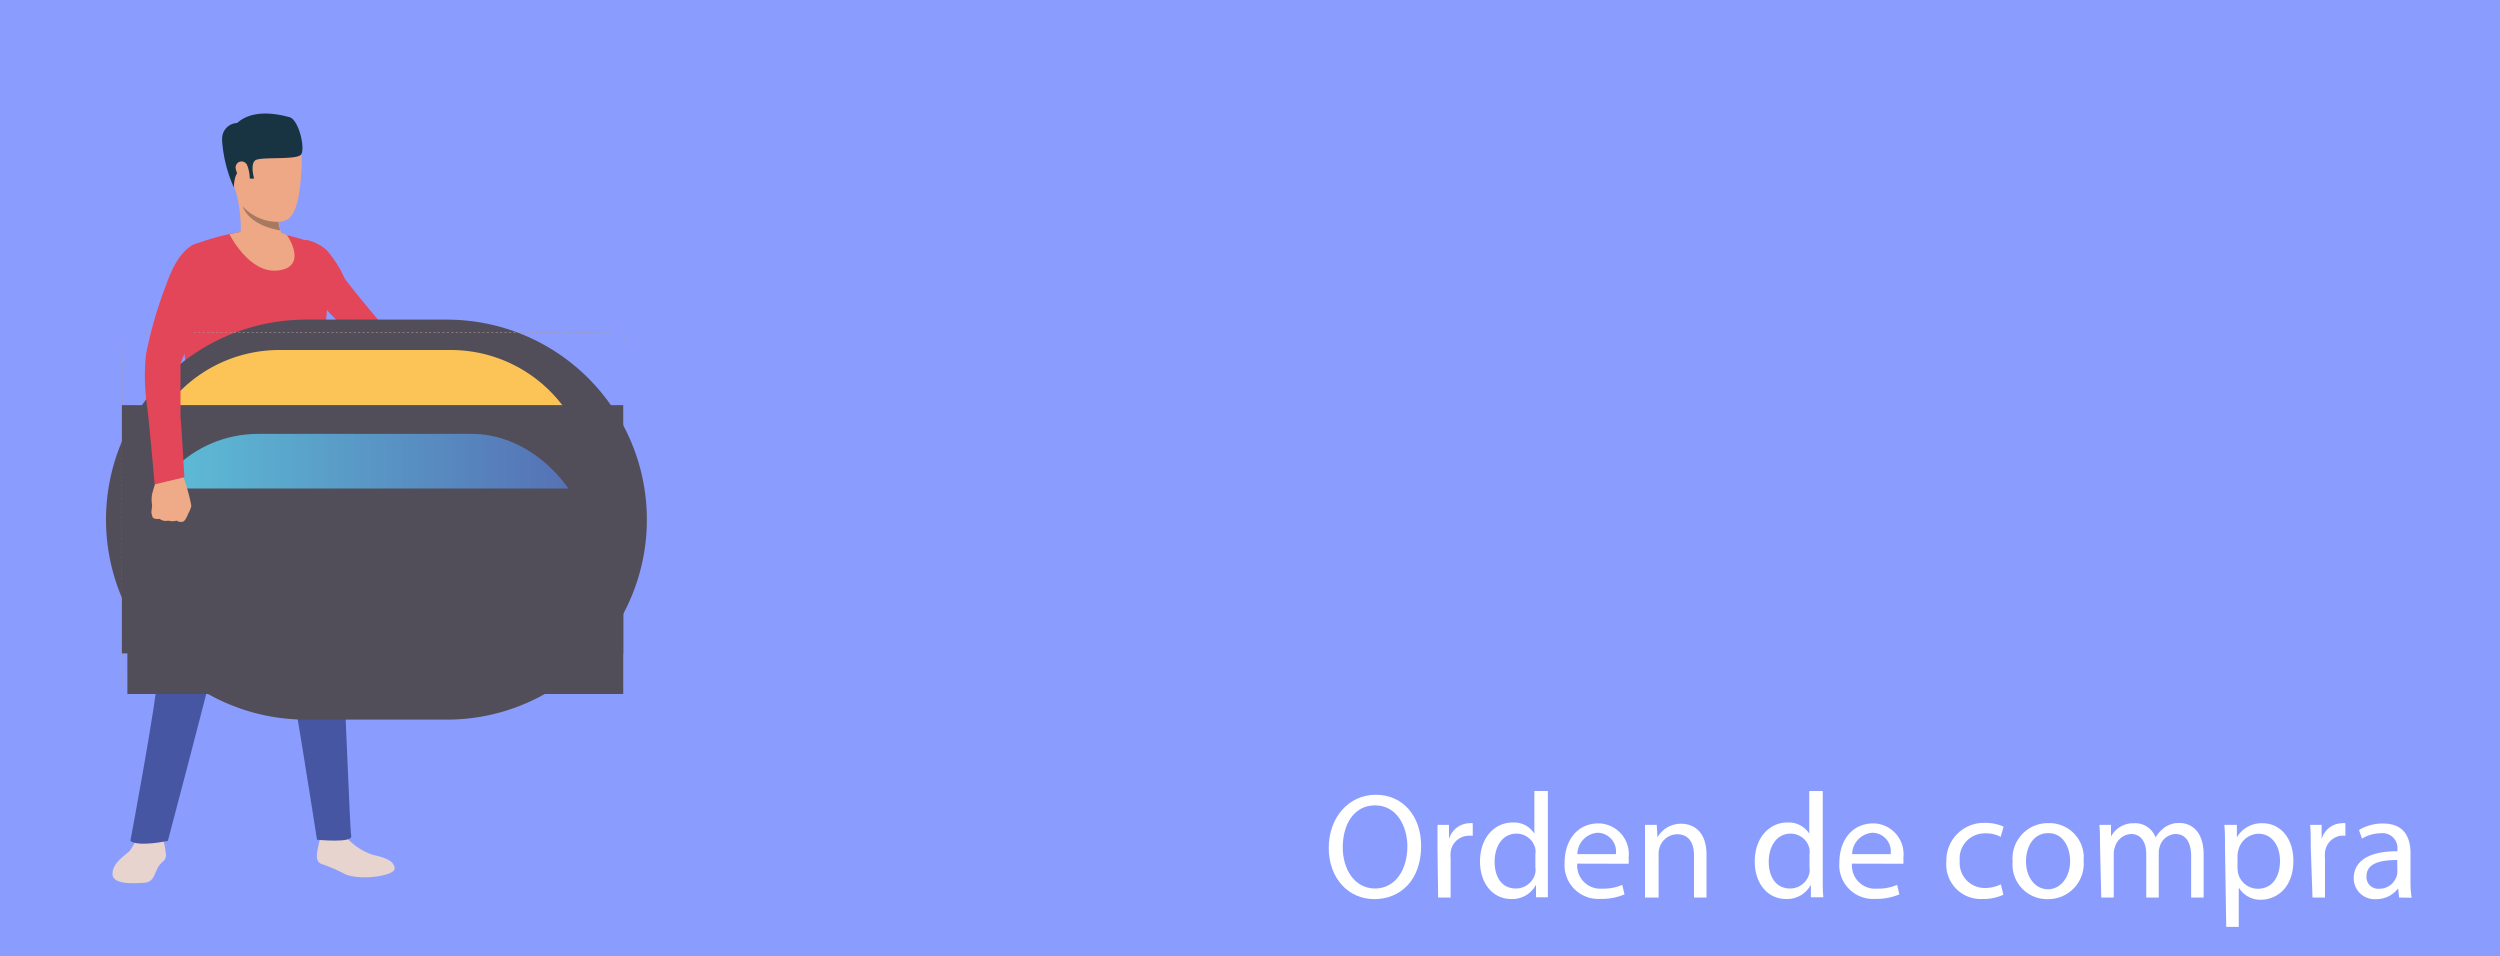 <svg xmlns="http://www.w3.org/2000/svg" xmlns:xlink="http://www.w3.org/1999/xlink" viewBox="0 0 200 76.52"><defs><style>.cls-1{fill:#8a9dff;}.cls-2{fill:#e7d4ce;}.cls-3{fill:#4656a2;}.cls-4{fill:#e34658;}.cls-5{fill:#eea886;}.cls-6{fill:#183442;}.cls-7{fill:#a77961;}.cls-8{fill:#514e5a;}.cls-9{fill:#a99594;}.cls-10{fill:#fcc357;}.cls-11{fill:url(#linear-gradient);}.cls-12{fill:#efaa88;}.cls-13{fill:#fff;}</style><linearGradient id="linear-gradient" x1="11.12" y1="33.75" x2="47.29" y2="33.75" gradientTransform="matrix(1, 0, 0, -1, 0, 78)" gradientUnits="userSpaceOnUse"><stop offset="0" stop-color="#5dc2d8"/><stop offset="1" stop-color="#556db3"/></linearGradient></defs><g id="Layer_2" data-name="Layer 2"><g id="Layer_1-2" data-name="Layer 1"><g id="Capa_3" data-name="Capa 3"><rect class="cls-1" width="200" height="76.52"/><g id="Capa_2-2" data-name="Capa 2-2"><path class="cls-2" d="M11,66.94a5.4,5.4,0,0,1-.62,1.13C10.07,68.39,9,69,9,69.91s1.83.75,2.54.71.77-.59,1.07-1.17.61-.49.67-1A6,6,0,0,0,13,67Z"/><path class="cls-2" d="M27.84,67.13a4.84,4.84,0,0,0,2,1.26c1,.22,1.72.5,1.73,1.1s-2.91,1-4.07.39c-1.73-.9-1.91-.63-2.1-1.08s.23-1.66.22-1.8A11.87,11.87,0,0,1,27.84,67.13Z"/><path class="cls-3" d="M25.18,36.89s1.05,7.61,1.48,10.18c.5,3,.67,5.49.81,7,.17,2,.51,12.25.63,12.82s-2.74.29-2.74.29-2.07-13.35-2.6-15.44-1.82-9.94-2.27-9.41-3.23,9.89-3.56,11.42-3.5,13.52-3.5,13.52-2.37.51-3,0c0,0,2.07-11,2.28-13.88.08-1.1.73-13,2.58-17.88C16.29,33,25.18,36.89,25.18,36.89Z"/><path class="cls-4" d="M22.11,18.64a17.6,17.6,0,0,1,3.1.86,13.09,13.09,0,0,1,1,4.19,33.13,33.13,0,0,1-.7,5.7,56.15,56.15,0,0,0-.11,9.26,39,39,0,0,1-11,.37s.95-6,.73-7.76c-.28-2.31-1-7.63-1-7.63s.74-3.58,1.22-4a20.23,20.23,0,0,1,3.89-1.08Z"/><path class="cls-5" d="M21,10.07s3.34-1.24,3.13,3.2-1,4.88-3.18,4.26-2.38-3.42-2.67-4.76S19.87,10.26,21,10.07Z"/><path class="cls-5" d="M22.66,19.34s-1.73,1.41-3.4-.79a11.8,11.8,0,0,0-.44-3.45c-.51-1.67,3.49,2.22,3.49,2.22v.43a3.89,3.89,0,0,0,.13.68A7.65,7.65,0,0,0,22.66,19.34Z"/><path class="cls-6" d="M18.71,15s0-1.18.48-1.29.75.58.75.58h.39s-.35-1.2.12-1.48,3.27,0,3.63-.44-.16-2.8-.93-3-2.86-.72-4.18.47a1.25,1.25,0,0,0-1.2,1.3.57.57,0,0,0,0,.13A11,11,0,0,0,18.71,15Z"/><path class="cls-7" d="M22.42,18.43c-2.59-.43-3-1.9-3-1.92a3.81,3.81,0,0,0,2.85,1.24A3.93,3.93,0,0,0,22.42,18.43Z"/><path class="cls-5" d="M19.75,13.17a.49.49,0,0,0-.65-.2.5.5,0,0,0-.25.48c.09.62.78,1.57,1,1.39S20,13.71,19.75,13.17Z"/><path class="cls-5" d="M18.36,18.74s1.56,3.16,3.86,2.9,1-2.46.75-2.81C23,18.83,21.59,17.94,18.36,18.74Z"/><path class="cls-4" d="M30.09,28.24q3.06,1.07,6.23,1.83l.34-2a39.71,39.71,0,0,0-4.23-1.42A12.76,12.76,0,0,1,30.64,26c-.14-.07-2.89-3.41-3.09-3.77A8.57,8.57,0,0,0,26.12,20a3.67,3.67,0,0,0-1.65-.82c-1.82,1.54.65,4.45.65,4.45S28.28,27.41,30.09,28.24Z"/><path class="cls-8" d="M24.48,25.57H35.75a16,16,0,0,1,16,16h0a16,16,0,0,1-16,16H24.48a16,16,0,0,1-16-16h0A16,16,0,0,1,24.48,25.57Z"/><path class="cls-9" d="M48.62,56.61h0Zm-.35,0h0Zm-.36,0h0Zm-.35,0h0Zm-.36,0h0Zm-.35,0h0Zm-.36,0h0Zm-.35,0h0Zm-.36,0h0Zm-.35,0h0Zm-.36,0h0Zm-.35,0h0Zm-.36,0h0Zm-.35,0h0Zm-.36,0h0Zm-.35,0h0Zm-.36,0h0Zm-.35,0h0Zm-.36,0h0Zm-.35,0h0Zm-.36,0h0Zm-.35,0h0Zm-.36,0h0Zm-.35,0h0Zm-.36,0h0Zm-.35,0h0Zm-.36,0h0Zm-.35,0h0Zm-.36,0h0Zm-.36,0h0Zm-.35,0h0Zm-.36,0h0Zm-.35,0h0Zm-.36,0h0Zm-.35,0h0Zm-.36,0h0Zm-.35,0h0Zm-.36,0h0Zm-.35,0h0Zm-.36,0h0Zm-.35,0h0Zm-.36,0h0Zm-.35,0h0Zm-.36,0h0Zm-.35,0h0Zm-.36,0h0Zm-.35,0h0Zm-.36,0h0Zm-.35,0h0Zm-.36,0h0Zm-.35,0h0Zm-.36,0h0Zm-.35,0h0Zm-.36,0h0Zm-.35,0h0Zm-.36,0h0Zm-.35,0h0Zm-.36,0h0Zm-.35,0h0Zm-.36,0h0Zm-.35,0h0Zm-.36,0h0Zm-.36,0h0Zm-.35,0h0Zm-.36,0h0Zm-.35,0h0Zm-.36,0h0Zm-.35,0h0Zm-.36,0h0Zm-.35,0h0Zm-.36,0h0Zm-.35,0h0Zm-.36,0h0Zm-.35,0h0Zm-.36,0h0Zm-.35,0h0Zm-.36,0h0Zm-.35,0h0Zm-.36,0h0Zm-.35,0h0Zm-.36,0h0Zm-.35,0h0Zm-.36,0h0Zm-.35,0h0Zm-.36,0h0Zm-.35,0h0Zm-.36,0h0Zm-.35,0h0Zm-.36,0h0Zm-.35,0h0Zm-.36,0h0Zm-.35,0h0Zm-.36,0h0Zm-.35,0h0Zm-.36,0h0Zm-.35,0h0Zm-.36,0h0Zm-.36,0h0Zm-.35,0h0Zm-.36,0h0Zm-.35,0h0Zm-.36,0h0Zm-.35,0h0Zm-.36,0h0Zm-.35,0h0Zm37.11,0H49v0Zm-37.47,0h0Zm37.83,0ZM11,56.53l-.17-.07h0a.44.44,0,0,0,.16.06Zm38.51-.1h0l.16-.09h0Zm-38.84,0-.15-.09h0a.42.42,0,0,0,.14.09Zm39.15-.15h0l.13-.12h0Zm-39.44,0a.8.8,0,0,1-.13-.13h0l.13.12ZM50.05,56h0a.76.76,0,0,1,.11-.14h0A.76.76,0,0,1,50.05,56Zm-39.94-.07-.1-.14h0l.1.15Zm40.15-.22h0a.77.77,0,0,0,.07-.16h.05Zm-40.34-.1-.06-.17h0l.06.16Zm40.48-.25h0v-.17h0A.25.25,0,0,1,50.4,55.36ZM9.8,55.27v-.18h0v.17ZM50.46,55h0v-.15h0ZM9.75,54.92v-.18H9.8v.17Zm40.72-.27h0v-.18h0ZM9.8,54.56H9.75v-.18H9.8Zm40.67-.27h0v-.18h0ZM9.8,54.2H9.75V54H9.8Zm40.67-.26h0v-.18h0ZM9.8,53.85H9.75v-.18H9.8Zm40.67-.27h0V53.4h0ZM9.8,53.49H9.75v-.17H9.8Zm40.67-.26h0v-.18h0ZM9.8,53.14H9.75V53H9.8Zm40.67-.27h0v-.18h0ZM9.8,52.78H9.75v-.17H9.8Zm40.67-.26h0v-.18h0ZM9.8,52.43H9.75v-.18H9.8Zm40.67-.27h0V52h0ZM9.8,52.07H9.75V51.9H9.8Zm40.67-.26h0v-.18h0ZM9.8,51.72H9.75v-.18H9.8Zm40.67-.27h0v-.18h0ZM9.8,51.36H9.75v-.17H9.8Zm40.67-.26h0v-.18h0ZM9.8,51H9.75v-.18H9.8Zm40.67-.27h0v-.18h0ZM9.8,50.65H9.75v-.17H9.8Zm40.67-.26h0v-.18h0ZM9.8,50.3H9.75v-.18H9.8ZM50.47,50h0v-.18h0ZM9.8,49.94H9.75v-.18H9.8Zm40.67-.26h0V49.5h0ZM9.8,49.59H9.75v-.18H9.8Zm40.67-.27h0v-.18h0ZM9.8,49.23H9.75v-.18H9.8ZM50.47,49h0v-.17h0ZM9.8,48.88H9.75V48.7H9.8Zm40.67-.27h0v-.18h0ZM9.8,48.52H9.75v-.18H9.8Zm40.67-.27h0v-.17h0ZM9.8,48.17H9.75V48H9.8Zm40.67-.27h0v-.18h0ZM9.8,47.81H9.75v-.18H9.8Zm40.67-.27h0v-.17h0ZM9.8,47.46H9.75v-.18H9.8Zm40.67-.27h0V47h0ZM9.8,47.1H9.75v-.18H9.8Zm40.67-.27h0v-.17h0ZM9.8,46.75H9.75v-.18H9.8Zm40.67-.27h0V46.3h0ZM9.8,46.39H9.75v-.18H9.8Zm40.67-.27h0V46h0ZM9.8,46H9.75v-.18H9.8Zm40.67-.27h0v-.18h0Zm-40.67,0H9.75V45.5H9.8Zm40.67-.27h0v-.17h0ZM9.8,45.33H9.75v-.18H9.8Zm40.67-.27h0v-.18h0ZM9.8,45H9.75v-.18H9.8Zm40.67-.27h0v-.17h0ZM9.8,44.62H9.75v-.18H9.8Zm40.67-.27h0v-.18h0ZM9.8,44.26H9.75v-.18H9.8ZM50.47,44h0v-.17h0ZM9.8,43.9H9.75v-.17H9.8Zm40.67-.26h0v-.18h0ZM9.8,43.55H9.75v-.18H9.8Zm40.67-.27h0v-.17h0ZM9.8,43.19H9.75V43H9.8Zm40.67-.26h0v-.18h0ZM9.8,42.84H9.75v-.18H9.8Zm40.67-.27h0v-.18h0ZM9.8,42.48H9.75v-.17H9.8Zm40.67-.26h0V42h0ZM9.8,42.13H9.75V42H9.8Zm40.67-.27h0v-.18h0ZM9.8,41.77H9.75V41.6H9.8Zm40.67-.26h0v-.18h0ZM9.8,41.42H9.75v-.18H9.8Zm40.67-.27h0V41h0ZM9.8,41.06H9.75v-.17H9.8Zm40.67-.26h0v-.18h0ZM9.8,40.71H9.75v-.18H9.8Zm40.67-.27h0v-.18h0ZM9.8,40.35H9.75v-.17H9.8Zm40.67-.26h0v-.18h0ZM9.8,40H9.75v-.18H9.8Zm40.67-.27h0v-.18h0ZM9.8,39.64H9.75v-.17H9.8Zm40.67-.26h0V39.2h0ZM9.8,39.29H9.75v-.18H9.8ZM50.47,39h0v-.18h0ZM9.8,38.93H9.75v-.17H9.8Zm40.67-.26h0v-.18h0ZM9.8,38.58H9.75V38.4H9.8Zm40.67-.27h0v-.18h0ZM9.8,38.22H9.75v-.17H9.8ZM50.47,38h0v-.18h0ZM9.8,37.87H9.75v-.18H9.8Zm40.67-.27h0v-.18h0ZM9.8,37.51H9.75v-.18H9.8Zm40.67-.26h0v-.18h0ZM9.8,37.16H9.75V37H9.8Zm40.67-.27h0v-.18h0ZM9.8,36.8H9.75v-.18H9.8Zm40.67-.27h0v-.17h0ZM9.8,36.45H9.75v-.18H9.8Zm40.67-.27h0V36h0ZM9.8,36.09H9.75v-.18H9.8Zm40.67-.27h0v-.17h0ZM9.8,35.74H9.75v-.18H9.8Zm40.67-.27h0v-.18h0ZM9.8,35.38H9.75V35.2H9.8Zm40.67-.27h0v-.17h0ZM9.8,35H9.75v-.18H9.8Zm40.67-.27h0v-.18h0ZM9.8,34.67H9.75v-.18H9.8Zm40.67-.27h0v-.17h0ZM9.8,34.32H9.75v-.18H9.8Zm40.67-.27h0v-.18h0ZM9.8,34H9.75v-.18H9.8Zm40.67-.27h0v-.17h0ZM9.8,33.61H9.75v-.18H9.8Zm40.67-.27h0v-.18h0ZM9.8,33.25H9.75v-.18H9.8ZM50.47,33h0v-.17h0ZM9.8,32.9H9.75v-.18H9.8Zm40.67-.27h0v-.18h0ZM9.8,32.54H9.75v-.18H9.8Zm40.67-.27h0V32.1h0ZM9.8,32.19H9.75V32H9.8Zm40.67-.27h0v-.18h0ZM9.8,31.83H9.75v-.18H9.8Zm40.67-.27h0v-.17h0ZM9.8,31.47H9.75V31.3H9.8Zm40.67-.26h0V31h0ZM9.8,31.12H9.75v-.18H9.8Zm40.67-.27h0v-.17h0ZM9.8,30.76H9.75v-.17H9.8Zm40.67-.26h0v-.18h0ZM9.8,30.41H9.75v-.18H9.8Zm40.67-.27h0V30h0ZM9.8,30.05H9.75v-.17H9.8Zm40.67-.26h0v-.18h0ZM9.8,29.7H9.75v-.18H9.8Zm40.67-.27h0v-.18h0ZM9.8,29.34H9.75v-.17H9.8Zm40.67-.26h0V28.9h0ZM9.8,29H9.75v-.18H9.8Zm40.67-.27h0v-.18h0ZM9.8,28.63H9.75v-.17H9.8Zm40.67-.26h0v-.18h0ZM9.8,28.28H9.75v-.15h0v.18ZM50.41,28v-.18h0ZM9.83,27.93H9.78a.84.84,0,0,1,.05-.17h0Zm40.5-.25a.87.87,0,0,0-.07-.17h0A.87.87,0,0,1,50.33,27.68Zm-40.4-.09h0a.16.16,0,0,1,.07-.16h0A.77.77,0,0,0,9.93,27.59Zm40.25-.23-.1-.14h0l.1.15Zm-40.09-.07h0a.76.76,0,0,1,.11-.14h0A.76.76,0,0,0,10.09,27.29ZM50,27.08,49.84,27h0l.13.12ZM10.32,27h0l.13-.12h0Zm39.38-.17-.15-.09h0Zm-39.11,0h0a.51.51,0,0,1,.16-.09h0A.51.51,0,0,0,10.59,26.8Zm38.81-.12-.17-.06v-.05l.16.07Zm-38.49,0h0l.17-.05h0Zm38.15-.08h0Zm-37.81,0h.18v0Zm37.47,0h-.19v-.05h.19Zm-.37,0h-.17v-.05h.17Zm-.35,0h-.18v-.05H48Zm-.36,0h-.17v-.05h.17Zm-.35,0h-.18v-.05h.18Zm-.36,0h-.18v-.05h.18Zm-.35,0H46.4v-.05h.18Zm-.36,0H46v-.05h.18Zm-.35,0h-.18v-.05h.18Zm-.36,0h-.18v-.05h.18Zm-.35,0H45v-.05h.18Zm-.36,0h-.18v-.05h.18Zm-.35,0h-.18v-.05h.18Zm-.36,0h-.18v-.05h.18Zm-.35,0h-.18v-.05h.18Zm-.36,0H43.2v-.05h.18Zm-.35,0h-.18v-.05H43Zm-.36,0h-.18v-.05h.18Zm-.35,0h-.18v-.05h.18Zm-.36,0h-.18v-.05H42Zm-.35,0h-.18v-.05h.18Zm-.36,0h-.18v-.05h.18Zm-.36,0h-.17v-.05h.17Zm-.35,0h-.18v-.05h.18Zm-.36,0H40v-.05h.17Zm-.35,0h-.18v-.05h.18Zm-.36,0H39.3v-.05h.17Zm-.35,0h-.18v-.05h.18Zm-.36,0h-.17v-.05h.17Zm-.35,0h-.18v-.05h.18Zm-.36,0h-.17v-.05h.17Zm-.35,0h-.18v-.05h.18Zm-.36,0h-.17v-.05h.17Zm-.35,0h-.18v-.05H37Zm-.36,0h-.17v-.05h.17Zm-.35,0H36.1v-.05h.18Zm-.36,0h-.17v-.05h.17Zm-.35,0h-.18v-.05h.18Zm-.36,0H35v-.05h.17Zm-.35,0h-.18v-.05h.18Zm-.36,0h-.18v-.05h.18Zm-.35,0H34v-.05h.18Zm-.36,0h-.18v-.05h.18Zm-.35,0h-.18v-.05h.18Zm-.36,0H32.9v-.05h.18Zm-.35,0h-.18v-.05h.18Zm-.36,0h-.18v-.05h.18Zm-.35,0h-.18v-.05H32Zm-.36,0h-.18v-.05h.18Zm-.35,0h-.18v-.05h.18Zm-.36,0h-.18v-.05H31Zm-.35,0h-.18v-.05h.18Zm-.36,0h-.18v-.05h.18Zm-.35,0h-.18v-.05h.18Zm-.36,0h-.18v-.05h.18Zm-.35,0H29v-.05h.18Zm-.36,0h-.18v-.05h.18Zm-.35,0h-.18v-.05h.18Zm-.36,0h-.18v-.05h.18Zm-.36,0h-.17v-.05h.17Zm-.35,0h-.18v-.05h.18Zm-.36,0h-.17v-.05H27Zm-.35,0h-.18v-.05h.18Zm-.36,0h-.17v-.05h.17Zm-.35,0H25.8v-.05H26Zm-.36,0h-.17v-.05h.17Zm-.35,0h-.18v-.05h.18Zm-.36,0h-.17v-.05h.17Zm-.35,0h-.18v-.05h.18Zm-.36,0H24v-.05h.17Zm-.35,0h-.18v-.05h.18Zm-.36,0h-.17v-.05h.17Zm-.35,0H23v-.05h.18Zm-.36,0h-.17v-.05h.17Zm-.35,0h-.18v-.05h.18Zm-.36,0h-.18v-.05h.18Zm-.35,0h-.18v-.05h.18Zm-.36,0h-.18v-.05h.18Zm-.35,0h-.18v-.05H21Zm-.36,0h-.18v-.05h.18Zm-.35,0h-.18v-.05h.18Zm-.36,0h-.18v-.05h.18Zm-.35,0h-.18v-.05h.18Zm-.36,0h-.18v-.05h.18Zm-.35,0H18.7v-.05h.18Zm-.36,0h-.18v-.05h.18Zm-.35,0H18v-.05h.18Zm-.36,0h-.18v-.05h.18Zm-.35,0h-.18v-.05h.18Zm-.36,0h-.18v-.05h.18Zm-.35,0h-.18v-.05h.18Zm-.36,0h-.18v-.05h.18Zm-.36,0h-.17v-.05H16Zm-.35,0H15.5v-.05h.18Zm-.36,0h-.17v-.05h.17Zm-.35,0h-.18v-.05H15Zm-.36,0h-.17v-.05h.17Zm-.35,0h-.18v-.05h.18Zm-.36,0h-.17v-.05h.17Zm-.35,0h-.18v-.05h.18Zm-.36,0H13v-.05h.17Zm-.35,0h-.18v-.05h.18Zm-.36,0h-.17v-.05h.17Zm-.35,0H12v-.05h.18Zm-.36,0H11.6v-.05h.17Z"/><path class="cls-10" d="M22.35,28H36.06A11.23,11.23,0,0,1,47.29,39.26h0A11.23,11.23,0,0,1,36.06,50.49H22.35A11.23,11.23,0,0,1,11.12,39.26h0A11.23,11.23,0,0,1,22.35,28Z"/><rect class="cls-8" x="9.75" y="32.41" width="40.11" height="19.86"/><rect class="cls-11" x="11.12" y="34.71" width="36.17" height="19.09" rx="9.54"/><rect class="cls-8" x="10.19" y="39.08" width="39.67" height="16.44"/><path class="cls-12" d="M12.21,41.38a1.51,1.51,0,0,1-.1-.42l.05-.45a.38.38,0,0,0,0-.15,2.62,2.62,0,0,1,0-.79c.07-.35.47-1.54.47-1.54l1.08.16.93-.13a16.21,16.21,0,0,1,.66,2.36v.1a2.66,2.66,0,0,1-.26.6c0,.05-.22.55-.38.6a.52.52,0,0,1-.51-.07,1.38,1.38,0,0,1-.7,0,.79.79,0,0,1-.68-.14S12.35,41.58,12.21,41.38Z"/><path class="cls-4" d="M16.9,19.56c.36.14.75,1,.46,2.74a7.55,7.55,0,0,1-1.16,3.07,24.64,24.64,0,0,0-1.76,3.75v4.26c.06.39.31,4.8.31,4.8l-2.38.57s-.43-5-.63-6.49a16,16,0,0,1-.06-3.91A33.31,33.31,0,0,1,13.21,23C13.36,22.68,14.5,18.63,16.9,19.56Z"/></g></g><path class="cls-13" d="M113.69,67.67c0,2.78-1.69,4.26-3.75,4.26s-3.64-1.66-3.64-4.1,1.6-4.25,3.76-4.25S113.69,65.27,113.69,67.67Zm-6.27.13c0,1.73.94,3.28,2.58,3.28s2.59-1.53,2.59-3.36c0-1.61-.84-3.29-2.58-3.29S107.42,66,107.42,67.8Z"/><path class="cls-13" d="M115,67.8c0-.68,0-1.27,0-1.81h.92l0,1.14h0a1.74,1.74,0,0,1,1.6-1.27.91.91,0,0,1,.3,0v1a1.86,1.86,0,0,0-.36,0,1.47,1.47,0,0,0-1.41,1.35,2.46,2.46,0,0,0,0,.49v3.1h-1Z"/><path class="cls-13" d="M123.83,63.28v7c0,.51,0,1.1,0,1.5h-.95l0-1h0a2.14,2.14,0,0,1-2,1.14c-1.4,0-2.48-1.19-2.48-3,0-1.93,1.19-3.12,2.6-3.12a1.93,1.93,0,0,1,1.75.89h0V63.28Zm-1,5.08a1.68,1.68,0,0,0,0-.45,1.54,1.54,0,0,0-1.52-1.22c-1.09,0-1.74,1-1.74,2.24s.57,2.15,1.71,2.15a1.59,1.59,0,0,0,1.55-1.26,1.71,1.71,0,0,0,0-.46Z"/><path class="cls-13" d="M126.18,69.09a1.85,1.85,0,0,0,2,2,3.75,3.75,0,0,0,1.6-.3l.18.76a4.63,4.63,0,0,1-1.93.36A2.7,2.7,0,0,1,125.17,69c0-1.75,1-3.13,2.72-3.13a2.46,2.46,0,0,1,2.4,2.74,2.81,2.81,0,0,1,0,.49Zm3.09-.76a1.5,1.5,0,0,0-1.46-1.71,1.74,1.74,0,0,0-1.62,1.71Z"/><path class="cls-13" d="M131.6,67.56c0-.6,0-1.09,0-1.57h.94l.06,1h0a2.14,2.14,0,0,1,1.92-1.09c.8,0,2,.48,2,2.47V71.8h-1V68.45c0-.93-.35-1.71-1.35-1.71a1.5,1.5,0,0,0-1.41,1.08,1.45,1.45,0,0,0-.07.49V71.8H131.6Z"/><path class="cls-13" d="M145.82,63.28v7c0,.51,0,1.1.05,1.5h-1l0-1h0a2.16,2.16,0,0,1-2,1.14c-1.41,0-2.49-1.19-2.49-3,0-1.93,1.19-3.12,2.61-3.12a1.94,1.94,0,0,1,1.75.89h0V63.28Zm-1.06,5.08a1.68,1.68,0,0,0,0-.45,1.54,1.54,0,0,0-1.52-1.22c-1.09,0-1.74,1-1.74,2.24s.58,2.15,1.72,2.15a1.58,1.58,0,0,0,1.54-1.26,1.71,1.71,0,0,0,0-.46Z"/><path class="cls-13" d="M148.16,69.09a1.85,1.85,0,0,0,2,2,3.8,3.8,0,0,0,1.61-.3l.18.76a4.67,4.67,0,0,1-1.93.36A2.7,2.7,0,0,1,147.15,69c0-1.75,1-3.13,2.73-3.13a2.46,2.46,0,0,1,2.39,2.74,4.88,4.88,0,0,1,0,.49Zm3.09-.76a1.49,1.49,0,0,0-1.46-1.71,1.75,1.75,0,0,0-1.62,1.71Z"/><path class="cls-13" d="M160.27,71.58a3.81,3.81,0,0,1-1.67.34,2.76,2.76,0,0,1-2.89-3,3,3,0,0,1,3.12-3.09,3.6,3.6,0,0,1,1.46.3l-.24.82a2.37,2.37,0,0,0-1.22-.28,2,2,0,0,0-2.05,2.2,2,2,0,0,0,2,2.17,3,3,0,0,0,1.29-.29Z"/><path class="cls-13" d="M166.69,68.85a2.84,2.84,0,0,1-2.9,3.08,2.76,2.76,0,0,1-2.78-3,2.83,2.83,0,0,1,2.88-3.08A2.75,2.75,0,0,1,166.69,68.85Zm-4.61.06c0,1.27.73,2.23,1.76,2.23s1.77-1,1.77-2.26c0-1-.5-2.23-1.74-2.23S162.08,67.8,162.08,68.91Z"/><path class="cls-13" d="M168,67.56c0-.6,0-1.09-.05-1.57h.93l0,.94h0a2,2,0,0,1,1.82-1.07A1.74,1.74,0,0,1,172.45,67h0a2.42,2.42,0,0,1,.65-.75,1.93,1.93,0,0,1,1.28-.41c.77,0,1.91.51,1.91,2.52V71.8h-1V68.51c0-1.11-.41-1.79-1.26-1.79a1.38,1.38,0,0,0-1.25,1,1.74,1.74,0,0,0-.08.53V71.8h-1V68.32c0-.92-.4-1.6-1.21-1.6a1.43,1.43,0,0,0-1.3,1.06,1.5,1.5,0,0,0-.09.52v3.5h-1Z"/><path class="cls-13" d="M178,67.89c0-.75,0-1.35-.05-1.9h1l0,1h0a2.27,2.27,0,0,1,2.06-1.13c1.41,0,2.46,1.19,2.46,3,0,2.09-1.27,3.12-2.64,3.12A2,2,0,0,1,179.1,71h0v3.15h-1Zm1,1.55a2.82,2.82,0,0,0,.05.43,1.63,1.63,0,0,0,1.58,1.23c1.12,0,1.77-.91,1.77-2.24,0-1.16-.62-2.16-1.73-2.16a1.7,1.7,0,0,0-1.6,1.31,2,2,0,0,0-.07.43Z"/><path class="cls-13" d="M184.86,67.8c0-.68,0-1.27-.05-1.81h.92l0,1.14h0a1.73,1.73,0,0,1,1.6-1.27.91.91,0,0,1,.3,0v1a1.86,1.86,0,0,0-.36,0A1.47,1.47,0,0,0,186,68.21a2.46,2.46,0,0,0,0,.49v3.1h-1Z"/><path class="cls-13" d="M191.93,71.8l-.08-.73h0a2.16,2.16,0,0,1-1.77.86,1.66,1.66,0,0,1-1.78-1.67c0-1.4,1.25-2.17,3.49-2.16V68a1.19,1.19,0,0,0-1.32-1.34,2.93,2.93,0,0,0-1.51.43l-.24-.69a3.64,3.64,0,0,1,1.91-.52c1.78,0,2.21,1.21,2.21,2.38v2.17a8.47,8.47,0,0,0,.09,1.39Zm-.15-3c-1.15,0-2.46.18-2.46,1.3a.93.93,0,0,0,1,1,1.45,1.45,0,0,0,1.41-1,1.35,1.35,0,0,0,.06-.34Z"/></g></g></svg>
